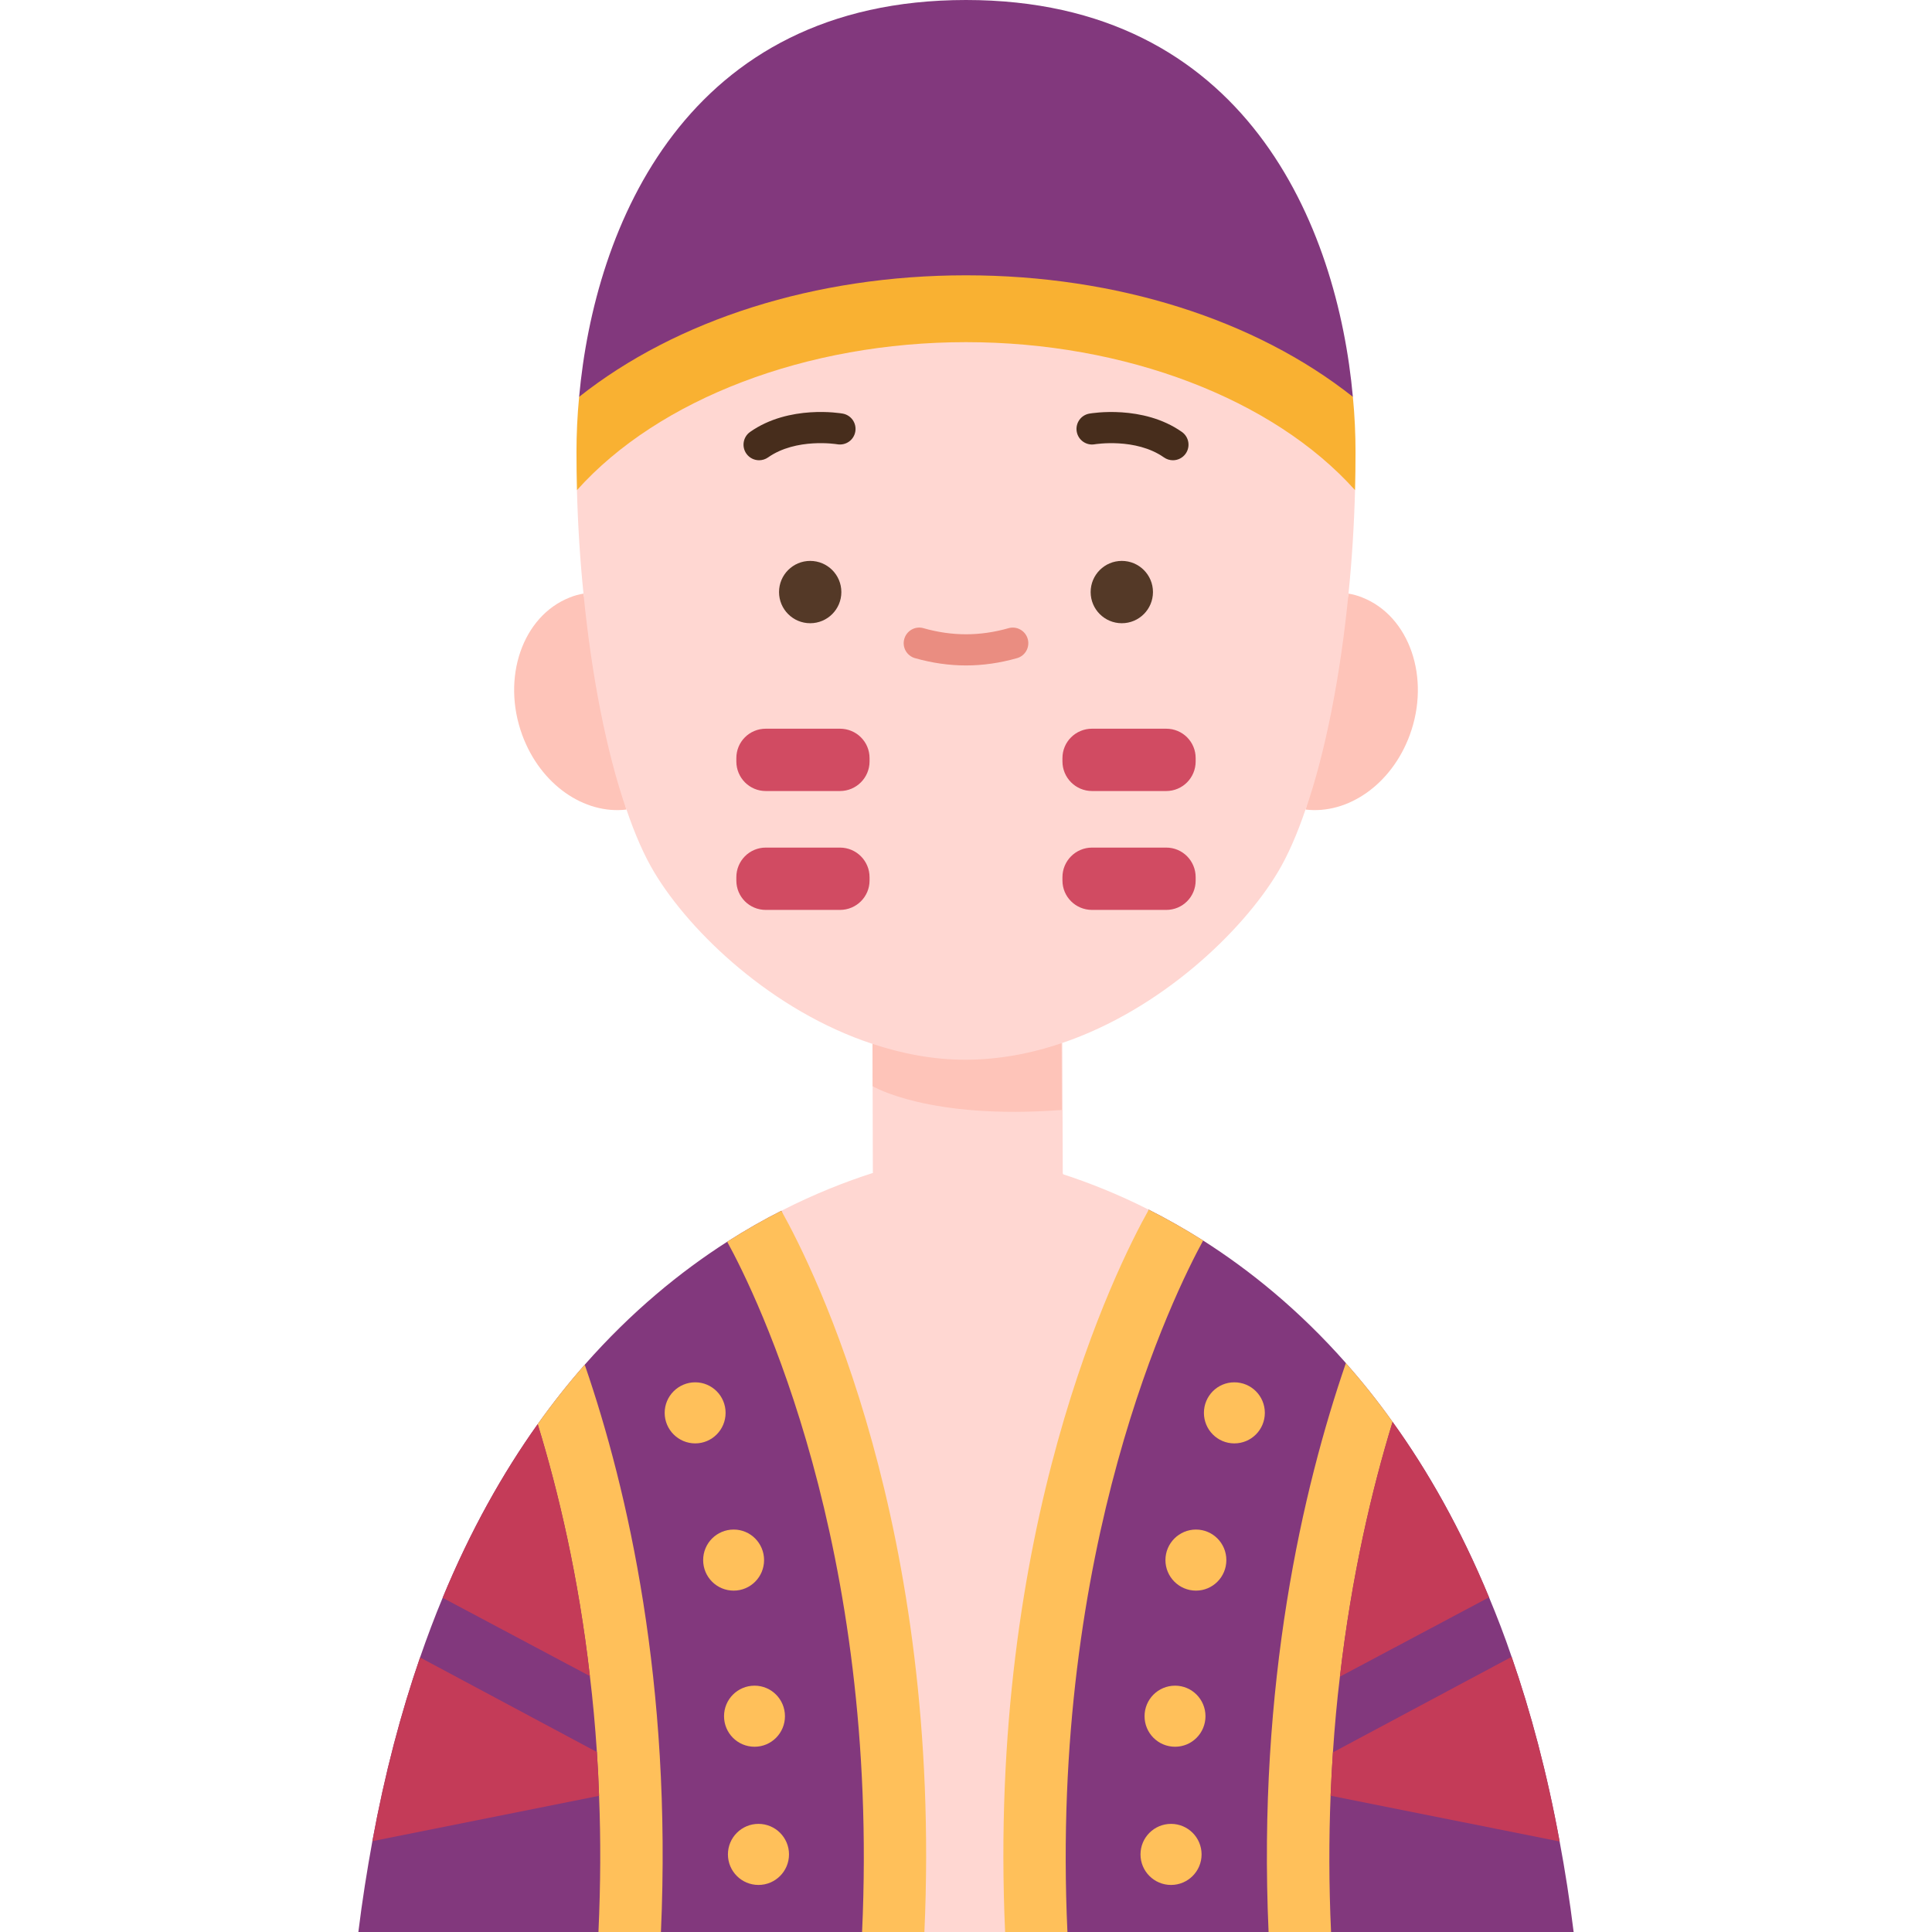 <svg id="Flat" enable-background="new 0 0 78 124" height="512" viewBox="0 0 78 124" width="512" xmlns="http://www.w3.org/2000/svg"><g><path d="m14.17 25.47c.99-10.93 6.85-25.47 24.83-25.47s23.84 14.54 24.83 25.47z" fill="#82387d"/><path d="m27.16 77.73-.01-.02c-1.13.57-2.29 1.23-3.48 1.99-3 1.92-6.14 4.48-9.15 7.9-1.03 1.17-2.04 2.44-3.02 3.82-2.22 3.12-4.3 6.8-6.09 11.13-.51 1.22-.99 2.5-1.45 3.83-1.22 3.53-2.26 7.44-3.06 11.79-.34 1.86-.65 3.8-.9 5.83h15.41 4.01 12.91 13.18 12.91 4.01 15.57c-.25-2.02-.55-3.95-.9-5.81-.8-4.37-1.85-8.3-3.08-11.85-.45-1.33-.94-2.6-1.45-3.82-1.82-4.4-3.93-8.12-6.19-11.26-.97-1.36-1.98-2.62-3-3.77 0-.01 0-.01 0-.01-3.01-3.41-6.16-5.95-9.16-7.86-1.19-.75-2.36-1.41-3.49-1.98z" fill="#82387d"/><path d="m17.2 51.96c-2.7.32-5.51-1.6-6.68-4.78-1.35-3.67.01-7.63 3.04-8.83.29-.12.59-.2.89-.25z" fill="#fec4b9"/><path d="m63.55 38.1c.3.05.6.13.89.25 3.03 1.2 4.39 5.16 3.04 8.83-1.17 3.18-3.98 5.1-6.68 4.78z" fill="#fec4b9"/><path d="m63.97 31.46c-.06 2.25-.2 4.48-.42 6.64-.52 5.3-1.48 10.18-2.75 13.86h-.01c-.54 1.59-1.14 2.96-1.79 4.04-2.29 3.81-7.49 8.79-13.82 10.94-1.97.67-4.05 1.06-6.18 1.06-2.07 0-4.09-.37-6-1-6.42-2.11-11.69-7.15-14-11-.65-1.08-1.25-2.45-1.79-4.04h-.01c-1.27-3.68-2.23-8.56-2.75-13.86-.22-2.16-.36-4.39-.42-6.64 4.438-6.895 15.11-11.056 25.31-11.056s20.49 4.161 24.63 11.056z" fill="#ffd7d2"/><circle cx="29" cy="38" fill="#543927" r="2"/><circle cx="49" cy="38" fill="#543927" r="2"/><path d="m32.81 56.3v.21c0 1.05-.85 1.89-1.9 1.89h-4.76c-1.05 0-1.89-.84-1.89-1.89v-.21c0-1.05.84-1.9 1.89-1.9h4.76c1.05 0 1.9.85 1.9 1.9z" fill="#d14b62"/><path d="m32.81 48.66v.21c0 1.05-.85 1.9-1.9 1.9h-4.76c-1.05 0-1.89-.85-1.89-1.9v-.21c0-1.05.84-1.89 1.89-1.89h4.76c1.05 0 1.9.84 1.9 1.89z" fill="#d14b62"/><path d="m53.74 56.3v.21c0 1.05-.84 1.89-1.89 1.89h-4.76c-1.05 0-1.9-.84-1.9-1.89v-.21c0-1.05.85-1.9 1.9-1.9h4.76c1.05 0 1.89.85 1.89 1.9z" fill="#d14b62"/><path d="m53.74 48.66v.21c0 1.05-.84 1.9-1.89 1.9h-4.76c-1.05 0-1.9-.85-1.9-1.9v-.21c0-1.05.85-1.89 1.9-1.89h4.76c1.05 0 1.89.84 1.89 1.89z" fill="#d14b62"/><path d="m64 29c0 .82-.01 1.64-.03 2.46-5.26-5.87-14.77-9.5-24.97-9.5s-19.72 3.63-24.97 9.5c-.02-.82-.03-1.64-.03-2.46 0-1.11.05-2.3.17-3.53 6.25-4.95 15.16-7.8 24.83-7.8s18.58 2.85 24.83 7.8c.12 1.23.17 2.42.17 3.53z" fill="#f9b132"/><path d="m45.18 66.94.03 8.36.03.07c1.63.53 3.49 1.26 5.49 2.27-1.198 4.786-4.258 19.36-8.147 46.36h-6.723c-2.479-25.468-5.803-37.34-8.699-46.27l-.01-.02c2.15-1.1 4.16-1.88 5.88-2.43l-.01-.03-.021-8.25z" fill="#ffd7d2"/><g fill="#ffc05a"><path d="m56.22 88.72c1.09 0 1.96.88 1.96 1.96s-.87 1.96-1.96 1.96c-1.08 0-1.95-.88-1.95-1.96s.87-1.96 1.95-1.96z"/><path d="m53.76 98.17c1.08 0 1.95.88 1.95 1.96s-.87 1.96-1.95 1.96-1.96-.88-1.96-1.96.88-1.96 1.96-1.96z"/><path d="m52.42 108.19c1.08 0 1.95.88 1.95 1.96s-.87 1.96-1.95 1.96c-1.09 0-1.96-.88-1.96-1.96s.87-1.96 1.96-1.96z"/><circle cx="52.16" cy="119.02" r="1.96"/><path d="m21.62 88.72c1.08 0 1.95.88 1.95 1.96s-.87 1.96-1.95 1.96-1.96-.88-1.96-1.96.88-1.96 1.96-1.96z"/><path d="m24.09 98.17c1.08 0 1.95.88 1.95 1.96s-.87 1.96-1.95 1.96c-1.09 0-1.96-.88-1.96-1.96s.87-1.96 1.96-1.96z"/><path d="m25.43 108.19c1.08 0 1.95.88 1.95 1.96s-.87 1.96-1.95 1.96c-1.09 0-1.96-.88-1.96-1.96s.87-1.96 1.96-1.96z"/><circle cx="25.68" cy="119.02" r="1.96"/><path d="m27.16 77.73c2.11 3.77 10.33 20.27 9.17 46.27h-4c1.14-24.8-6.78-40.88-8.65-44.29l-.01-.01c1.19-.76 2.35-1.42 3.48-1.99z"/><path d="m62.55 112.47c-.06.91-.11 1.84-.15 2.79-.11 2.78-.11 5.7.03 8.74h-4.01c-.71-15.94 2.19-28.45 4.96-36.51 1.02 1.15 2.03 2.41 3 3.77-1.34 4.37-2.63 9.88-3.38 16.34-.19 1.57-.34 3.19-.45 4.87z"/><path d="m50.73 77.64c1.13.57 2.3 1.23 3.49 1.98-1.86 3.41-9.85 19.58-8.71 44.38h-4c-1.16-26 7.11-42.59 9.22-46.36z"/><path d="m14.54 87.62c2.77 8.05 5.59 20.43 4.88 36.38h-4.01c.14-3.05.15-5.96.04-8.74-.03-.95-.08-1.89-.14-2.81-.11-1.68-.26-3.31-.45-4.88-.73-6.37-2.01-11.79-3.34-16.14l-.02-.01c.98-1.38 1.99-2.65 3.02-3.82z"/></g><path d="m14.86 107.57h-.01l-9.44-5.02c1.79-4.33 3.87-8.01 6.09-11.13l.02.01c1.33 4.35 2.61 9.77 3.34 16.14z" fill="#c43b58"/><path d="m15.45 115.26-14.55 2.91c.8-4.35 1.84-8.26 3.06-11.79l11.35 6.07c.06.92.11 1.86.14 2.81z" fill="#c43b58"/><path d="m77.1 118.19-14.67-2.93h-.03c.04-.95.09-1.88.15-2.79l11.47-6.13c1.23 3.55 2.28 7.48 3.08 11.85z" fill="#c43b58"/><path d="m72.57 102.52-9.55 5.08h-.02c.75-6.46 2.04-11.97 3.38-16.34 2.26 3.14 4.37 6.86 6.19 11.26z" fill="#c43b58"/><path d="m52.279 29.54c-.198 0-.399-.059-.574-.182-1.813-1.274-4.417-.847-4.444-.843-.543.095-1.061-.271-1.154-.814-.095-.543.267-1.06.81-1.155.138-.024 3.438-.584 5.939 1.176.452.318.561.941.243 1.394-.196.276-.505.424-.82.424z" fill="#472d1c"/><path d="m25.721 29.54c-.314 0-.624-.147-.819-.425-.317-.452-.209-1.075.243-1.394 2.502-1.76 5.802-1.2 5.939-1.176.544.096.907.614.811 1.158-.095.543-.606.902-1.156.812-.049-.01-2.639-.426-4.443.843-.176.123-.377.182-.575.182z" fill="#472d1c"/><path d="m39 42.71c-1.078 0-2.179-.157-3.272-.468-.532-.15-.84-.703-.689-1.234.151-.533.707-.845 1.234-.689 1.834.52 3.621.52 5.455 0 .527-.153 1.083.157 1.234.689.15.531-.157 1.084-.689 1.234-1.094.311-2.195.468-3.273.468z" fill="#ea8d81"/><path d="m45.149 71.24-.02-4.285c-1.97.67-4.05 1.06-6.18 1.06-2.07 0-4.039-.385-5.949-1.015l.005 2.713s3.604 2.174 12.144 1.527z" fill="#fec4b9"/></g></svg>